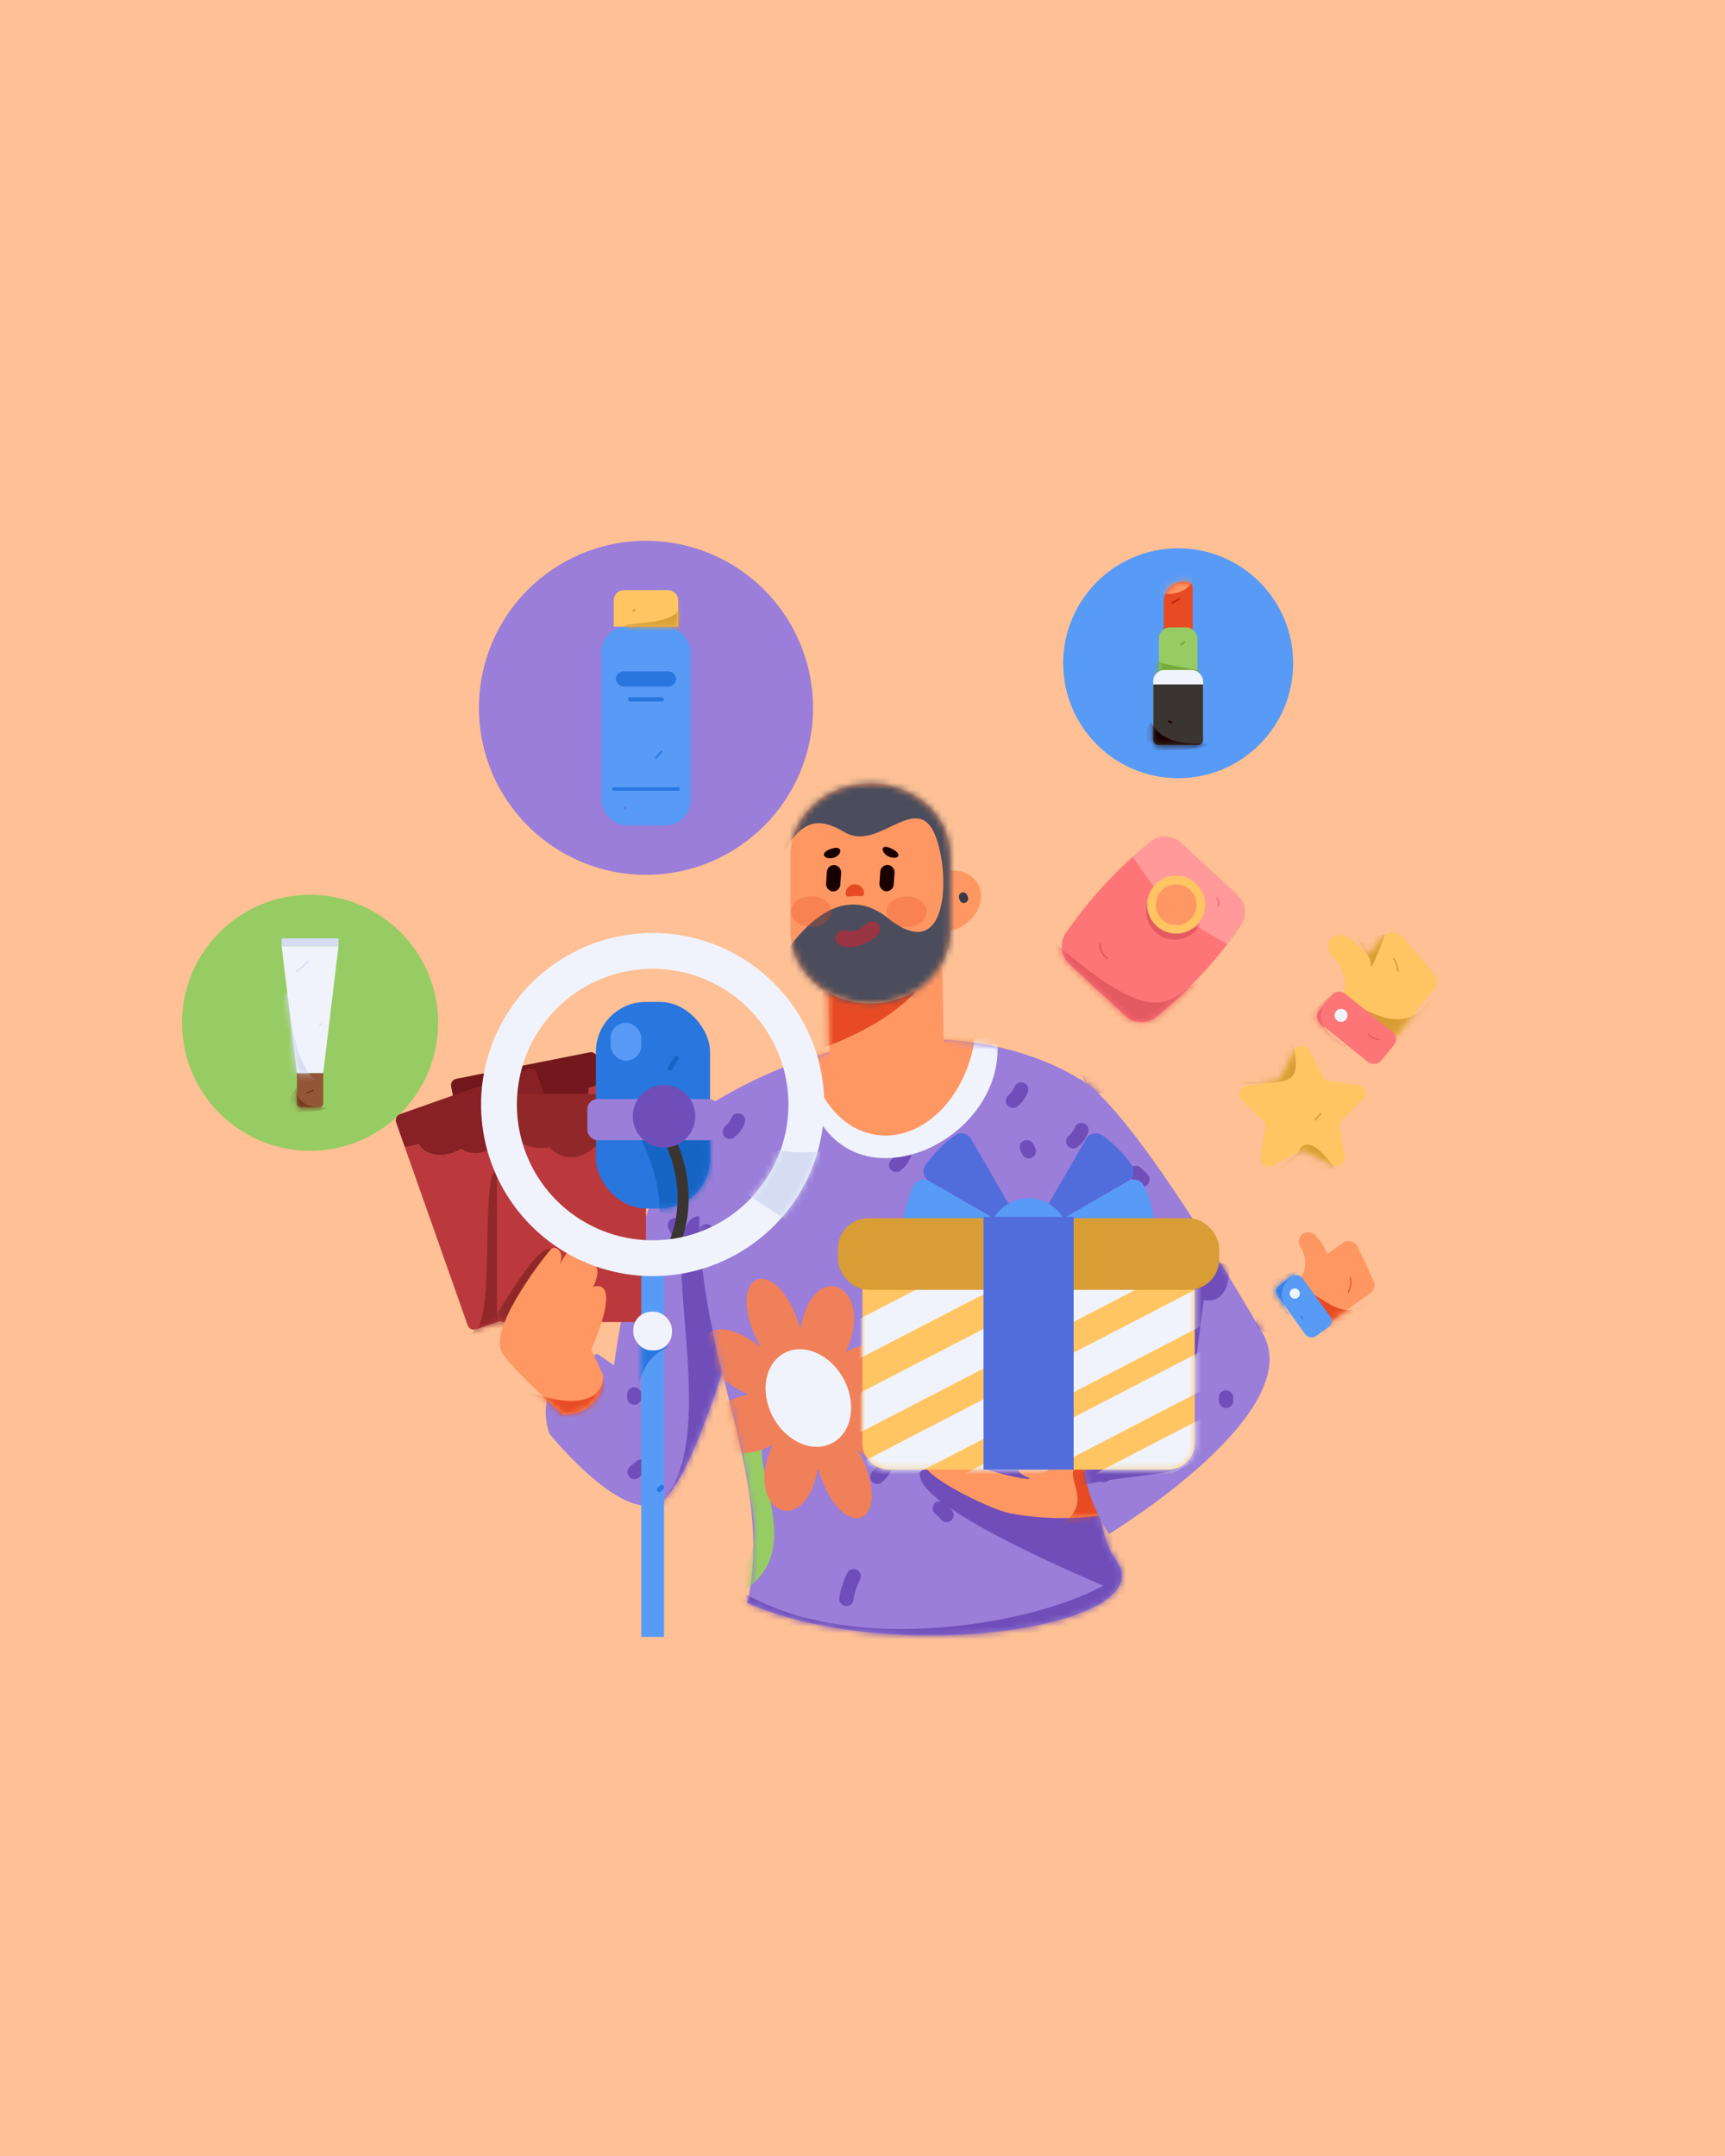 <svg width="272" height="340" viewBox="0 0 272 340" fill="none" xmlns="http://www.w3.org/2000/svg">
<rect width="272" height="340" fill="#FEC094"/>
<mask id="mask0_1_2550" style="mask-type:luminance" maskUnits="userSpaceOnUse" x="8" y="76" width="256" height="192">
<rect x="8" y="76" width="255.242" height="191.431" fill="white"/>
</mask>
<g mask="url(#mask0_1_2550)">
</g>
<path d="M195.793 173.471L199.06 176.614C199.418 176.919 199.597 177.385 199.532 177.851L198.774 182.448C198.705 182.848 198.828 183.256 199.107 183.55C199.509 183.984 200.153 184.09 200.673 183.809L203.256 182.43L204.783 181.615C205.497 181.233 206.145 181.684 206.776 182.011L210.133 183.748C210.573 183.976 211.105 183.934 211.504 183.64C211.904 183.346 212.101 182.85 212.014 182.362L211.911 181.785L211.316 178.445C211.2 177.796 211.036 177.141 211.564 176.62L212.364 175.83L214.879 173.347C215.213 173.02 215.347 172.539 215.228 172.087C215.109 171.635 214.756 171.281 214.304 171.162C214.251 171.147 214.197 171.137 214.142 171.129L211.729 170.795L209.528 170.489C209.103 170.43 208.734 170.166 208.542 169.783L206.574 165.86L206.453 165.619C206.233 165.173 205.777 164.892 205.28 164.895C204.783 164.899 204.331 165.185 204.117 165.634L202.573 168.813L202.082 169.825C201.758 170.492 201.085 170.547 200.433 170.646L197.079 171.156L196.5 171.244C196.01 171.319 195.604 171.665 195.454 172.138C195.304 172.61 195.436 173.127 195.793 173.471Z" fill="#FFC562"/>
<mask id="mask1_1_2550" style="mask-type:luminance" maskUnits="userSpaceOnUse" x="195" y="164" width="21" height="20">
<path fill-rule="evenodd" clip-rule="evenodd" d="M195.793 173.471L199.06 176.614C199.418 176.919 199.597 177.385 199.532 177.851L198.774 182.448C198.705 182.848 198.828 183.256 199.107 183.55C199.509 183.984 200.153 184.09 200.673 183.809L203.256 182.43L204.783 181.615C205.497 181.233 206.145 181.684 206.776 182.011L210.133 183.748C210.573 183.976 211.105 183.934 211.504 183.64C211.904 183.346 212.101 182.85 212.014 182.362L211.911 181.785L211.316 178.445C211.2 177.796 211.036 177.141 211.564 176.62L212.364 175.83L214.879 173.347C215.213 173.02 215.347 172.539 215.228 172.087C215.109 171.635 214.756 171.281 214.304 171.162C214.251 171.147 214.197 171.137 214.142 171.129L211.729 170.795L209.528 170.489C209.103 170.43 208.734 170.166 208.542 169.783L206.574 165.86L206.453 165.619C206.233 165.173 205.777 164.892 205.28 164.895C204.783 164.899 204.331 165.185 204.117 165.634L202.573 168.813L202.082 169.825C201.758 170.492 201.085 170.547 200.433 170.646L197.079 171.156L196.5 171.244C196.01 171.319 195.604 171.665 195.454 172.138C195.304 172.61 195.436 173.127 195.793 173.471Z" fill="white"/>
</mask>
<g mask="url(#mask1_1_2550)">
<path d="M198.172 187.312L204.783 181.614C204.783 181.614 205.823 178.017 210.134 183.748C214.445 189.478 208.884 187.371 208.884 187.371" fill="#D89D35"/>
<path d="M195.392 170.981C203.206 170.571 205.029 171.174 204.117 165.634C203.206 160.094 195.392 165.537 195.392 165.537" fill="#D89D35"/>
</g>
<path d="M208.139 175.565L207.31 176.493C207.263 176.542 207.263 176.62 207.31 176.669C207.359 176.717 207.438 176.717 207.487 176.669L208.316 175.741C208.363 175.692 208.363 175.614 208.316 175.565C208.267 175.516 208.188 175.516 208.139 175.565Z" fill="#D89D35"/>
<path d="M193.521 148.894L190.913 147.391L190.68 147.257C186.612 144.916 183.127 141.684 180.485 137.805L180.462 137.771L178.631 135.085C179.464 134.332 180.315 133.599 181.183 132.886C181.244 132.836 181.305 132.786 181.366 132.737C182.723 131.648 184.651 131.639 186.018 132.714C186.097 132.776 186.174 132.842 186.25 132.912L189.917 136.312L195.113 141.13C196.474 142.39 196.705 144.458 195.656 145.987C195.538 146.16 195.415 146.329 195.294 146.5C194.721 147.311 194.129 148.109 193.521 148.894Z" fill="#FF999A"/>
<path d="M180.427 161.159C179.338 161.288 178.248 160.933 177.444 160.187L176.046 158.89L172.571 155.669L169.489 152.812L168.599 151.987C167.236 150.724 167.007 148.652 168.062 147.121C168.25 146.849 168.446 146.581 168.639 146.311C169.126 145.627 169.626 144.952 170.138 144.286C171.118 143.011 172.142 141.772 173.209 140.567C174.284 139.352 175.401 138.176 176.559 137.039C177.236 136.374 177.927 135.723 178.631 135.086L179.992 137.082L180.485 137.805C180.811 138.282 181.148 138.749 181.498 139.206C183.483 141.801 185.866 144.066 188.558 145.918C189.266 146.405 189.993 146.863 190.739 147.291L193.521 148.894C192.94 149.646 192.344 150.385 191.733 151.112C190.69 152.353 189.604 153.557 188.476 154.723C187.359 155.878 186.202 156.994 185.006 158.071C184.288 158.716 183.557 159.347 182.813 159.962C182.653 160.094 182.495 160.228 182.334 160.358C181.787 160.799 181.126 161.077 180.427 161.159V161.159Z" fill="#FE7578"/>
<mask id="mask2_1_2550" style="mask-type:luminance" maskUnits="userSpaceOnUse" x="167" y="135" width="27" height="27">
<path fill-rule="evenodd" clip-rule="evenodd" d="M180.427 161.159C179.338 161.288 178.248 160.933 177.444 160.187L176.046 158.89L172.571 155.669L169.489 152.812L168.599 151.987C167.236 150.724 167.007 148.652 168.062 147.121C168.25 146.849 168.446 146.581 168.639 146.311C169.126 145.627 169.626 144.952 170.138 144.286C171.118 143.011 172.142 141.772 173.209 140.567C174.284 139.352 175.401 138.176 176.559 137.039C177.236 136.374 177.927 135.723 178.631 135.086L179.992 137.082L180.485 137.805C180.811 138.282 181.148 138.749 181.498 139.206C183.483 141.801 185.866 144.066 188.558 145.918C189.266 146.405 189.993 146.863 190.739 147.291L193.521 148.894C192.94 149.646 192.344 150.385 191.733 151.112C190.69 152.353 189.604 153.557 188.476 154.723C187.359 155.878 186.202 156.994 185.006 158.071C184.288 158.716 183.557 159.347 182.813 159.962C182.653 160.094 182.495 160.228 182.334 160.358C181.787 160.799 181.126 161.077 180.427 161.159V161.159Z" fill="white"/>
</mask>
<g mask="url(#mask2_1_2550)">
<path d="M166.447 148.81C181.875 162.175 184.136 157.917 187.783 155.487C191.431 153.057 185.28 163.908 185.28 163.908C185.28 163.908 178.971 165.028 178.592 164.944C178.213 164.86 164.926 152.949 164.926 152.949L163.818 151.829" fill="#E55A61"/>
<path d="M185.43 148.193C183.057 148.28 181.015 146.528 180.741 144.169C180.467 141.811 182.051 139.637 184.381 139.177C186.711 138.717 189.003 140.125 189.645 142.411C190.288 144.697 189.066 147.093 186.838 147.915C186.386 148.081 185.911 148.175 185.43 148.193V148.193Z" fill="#E55A61"/>
</g>
<path d="M185.63 147.228C184.334 147.278 183.078 146.773 182.177 145.84C180.676 144.291 180.463 141.902 181.666 140.111C182.869 138.32 185.161 137.615 187.163 138.419C189.166 139.223 190.332 141.318 189.962 143.444C189.592 145.57 187.786 147.147 185.63 147.228V147.228Z" fill="#FFC562"/>
<path d="M185.58 145.891C183.902 145.953 182.458 144.714 182.264 143.046C182.07 141.378 183.191 139.841 184.838 139.516C186.486 139.19 188.107 140.186 188.561 141.802C189.016 143.419 188.151 145.114 186.576 145.695C186.256 145.812 185.92 145.879 185.58 145.891V145.891Z" fill="#FF9763"/>
<path d="M191.747 141.729C192.052 142.011 192.138 142.46 191.959 142.835C191.922 142.901 191.944 142.986 192.009 143.026C192.076 143.064 192.16 143.042 192.2 142.976C192.441 142.49 192.337 141.905 191.944 141.532C191.811 141.411 191.613 141.608 191.746 141.729H191.747Z" fill="#FE7578"/>
<path d="M173.295 148.875C173.315 149.812 173.763 150.689 174.511 151.254C174.655 151.362 174.794 151.119 174.652 151.012C173.987 150.5 173.591 149.714 173.575 148.875C173.572 148.8 173.511 148.74 173.435 148.74C173.36 148.74 173.298 148.8 173.295 148.875L173.295 148.875Z" fill="#E55A61"/>
<circle cx="185.776" cy="104.594" r="18.131" fill="#589BF7"/>
<path d="M186.692 91.705H187.212C187.683 91.705 188.065 92.087 188.065 92.558V100.07H183.487V94.911C183.487 93.14 184.922 91.705 186.692 91.705L186.692 91.705Z" fill="#E84B23"/>
<mask id="mask3_1_2550" style="mask-type:luminance" maskUnits="userSpaceOnUse" x="183" y="91" width="6" height="10">
<path fill-rule="evenodd" clip-rule="evenodd" d="M186.692 91.705H187.212C187.683 91.705 188.065 92.087 188.065 92.558V100.07H183.487V94.911C183.487 93.14 184.922 91.705 186.692 91.705L186.692 91.705Z" fill="white"/>
</mask>
<g mask="url(#mask3_1_2550)">
<ellipse cx="184.092" cy="91.044" rx="3.973" ry="2.628" fill="#FF9763"/>
</g>
<rect x="182.742" y="98.943" width="6.068" height="9.448" rx="1.756" fill="#97CC64"/>
<mask id="mask4_1_2550" style="mask-type:luminance" maskUnits="userSpaceOnUse" x="182" y="98" width="7" height="11">
<rect x="182.742" y="98.943" width="6.068" height="9.448" rx="1.756" fill="white"/>
</mask>
<g mask="url(#mask4_1_2550)">
<path d="M182.742 104.159C182.328 104.88 190.858 105.734 190.282 106.051C189.706 106.367 182.742 107.683 182.742 107.683L181.255 106.051" fill="#75AA3C"/>
</g>
<rect x="181.845" y="105.66" width="7.861" height="11.824" rx="1.756" fill="#EFF3FC"/>
<path d="M181.845 107.938H189.706V116.686C189.706 117.127 189.349 117.484 188.908 117.484H182.643C182.431 117.484 182.229 117.4 182.079 117.25C181.929 117.101 181.845 116.898 181.845 116.686V107.938H181.845Z" fill="#3A3530"/>
<mask id="mask5_1_2550" style="mask-type:luminance" maskUnits="userSpaceOnUse" x="181" y="107" width="9" height="11">
<path fill-rule="evenodd" clip-rule="evenodd" d="M181.845 107.938H189.706V116.686C189.706 117.127 189.349 117.484 188.908 117.484H182.643C182.431 117.484 182.229 117.4 182.079 117.25C181.929 117.101 181.845 116.898 181.845 116.686V107.938H181.845Z" fill="white"/>
</mask>
<g mask="url(#mask5_1_2550)">
<path d="M181.445 113.857C184.033 118.691 190.787 116.697 190.534 117.484C190.282 118.271 182.391 118.409 182.391 118.409L180.119 116.486" fill="#190000"/>
</g>
<path d="M186.644 101.157L186.139 101.554C186.111 101.581 186.096 101.618 186.096 101.657C186.096 101.696 186.112 101.733 186.139 101.76C186.166 101.788 186.203 101.803 186.242 101.803C186.28 101.801 186.317 101.786 186.345 101.76L186.85 101.363C186.878 101.336 186.893 101.299 186.893 101.26C186.893 101.222 186.877 101.184 186.85 101.157C186.823 101.13 186.786 101.114 186.747 101.114C186.709 101.116 186.672 101.131 186.644 101.157V101.157Z" fill="#75AA3C"/>
<path d="M185.855 94.341L184.704 94.969C184.538 95.059 184.686 95.312 184.851 95.221L186.002 94.593C186.167 94.503 186.02 94.251 185.855 94.341Z" fill="#BF290C"/>
<path d="M184.283 113.874L184.662 114.072C184.696 114.091 184.736 114.096 184.774 114.087C184.831 114.071 184.873 114.023 184.881 113.965C184.888 113.906 184.86 113.849 184.809 113.82L184.43 113.622C184.396 113.603 184.356 113.597 184.318 113.607C184.261 113.622 184.219 113.671 184.211 113.729C184.204 113.787 184.232 113.844 184.283 113.874V113.874Z" fill="#190000"/>
<circle cx="101.859" cy="111.622" r="26.337" fill="#9A7ED9"/>
<rect x="94.828" y="98.824" width="14.063" height="31.36" rx="3.962" fill="#589BF7"/>
<path d="M98.403 93.059H105.316C105.749 93.059 106.164 93.231 106.47 93.537C106.776 93.843 106.948 94.258 106.948 94.691V98.825H96.77V94.691C96.77 94.258 96.942 93.843 97.249 93.537C97.555 93.231 97.97 93.059 98.403 93.059V93.059Z" fill="#FFC562"/>
<mask id="mask6_1_2550" style="mask-type:luminance" maskUnits="userSpaceOnUse" x="96" y="93" width="11" height="6">
<path fill-rule="evenodd" clip-rule="evenodd" d="M98.403 93.059H105.316C105.749 93.059 106.164 93.231 106.47 93.537C106.776 93.843 106.948 94.258 106.948 94.691V98.825H96.77V94.691C96.77 94.258 96.942 93.843 97.249 93.537C97.555 93.231 97.97 93.059 98.403 93.059V93.059Z" fill="white"/>
</mask>
<g mask="url(#mask6_1_2550)">
<path d="M98.445 98.825C97.843 98.019 107.131 98.808 107.168 95.462C107.205 92.115 109.349 99.786 109.349 99.786L103.145 101.14" fill="#D89D35"/>
</g>
<rect x="97.106" y="105.868" width="9.507" height="2.407" rx="1.203" fill="#2976DF"/>
<rect x="99.002" y="109.955" width="5.715" height="0.677" rx="0.338" fill="#2976DF"/>
<rect x="96.561" y="124.168" width="10.597" height="0.526" fill="#2976DF"/>
<path d="M100.058 96.025L99.757 96.226C99.728 96.244 99.707 96.272 99.697 96.304C99.688 96.338 99.693 96.374 99.71 96.405C99.747 96.467 99.827 96.488 99.889 96.452L100.19 96.251C100.219 96.234 100.241 96.206 100.25 96.173C100.259 96.139 100.255 96.103 100.237 96.072C100.201 96.01 100.12 95.989 100.058 96.025V96.025Z" fill="#D89D35"/>
<path d="M103.527 119.595L104.429 118.592C104.479 118.54 104.479 118.459 104.429 118.407C104.378 118.357 104.295 118.357 104.244 118.407L103.341 119.41C103.292 119.461 103.292 119.543 103.341 119.595C103.393 119.645 103.475 119.645 103.527 119.595V119.595Z" fill="#2976DF"/>
<path d="M98.519 127.559C98.59 127.556 98.646 127.499 98.646 127.428C98.646 127.357 98.59 127.299 98.519 127.297C98.449 127.299 98.393 127.357 98.393 127.428C98.393 127.499 98.449 127.556 98.519 127.559V127.559Z" fill="#7B5CB7"/>
<circle cx="48.892" cy="161.293" r="20.189" fill="#97CC64"/>
<path d="M46.815 169.203H50.97V174.076C50.97 174.367 50.734 174.602 50.444 174.602H47.341C47.051 174.602 46.815 174.367 46.815 174.076V169.203Z" fill="#935738"/>
<mask id="mask7_1_2550" style="mask-type:luminance" maskUnits="userSpaceOnUse" x="46" y="169" width="5" height="6">
<path fill-rule="evenodd" clip-rule="evenodd" d="M46.815 169.203H50.97V174.076C50.97 174.367 50.734 174.602 50.444 174.602H47.341C47.051 174.602 46.815 174.367 46.815 174.076V169.203Z" fill="white"/>
</mask>
<g mask="url(#mask7_1_2550)">
<path d="M46.502 171.902C47.269 170.661 45.585 174.408 50.444 174.602C55.303 174.796 45.908 175.606 45.908 175.606L44.936 173.753" fill="#6D3417"/>
</g>
<path d="M53.373 149.208H44.412L46.814 169.22H50.971L53.373 149.208V149.208Z" fill="#F0F3FC"/>
<mask id="mask8_1_2550" style="mask-type:luminance" maskUnits="userSpaceOnUse" x="44" y="149" width="10" height="21">
<path fill-rule="evenodd" clip-rule="evenodd" d="M53.373 149.208H44.412L46.814 169.22H50.971L53.373 149.208V149.208Z" fill="white"/>
</mask>
<g mask="url(#mask8_1_2550)">
<path d="M44.921 157C45.854 153.631 45.179 169.289 50.969 170.854C56.76 172.419 41.805 172.216 41.805 172.216L41.751 166.526" fill="#D6DCF2"/>
</g>
<rect x="44.412" y="147.984" width="8.96" height="1.224" fill="#D6DCF2"/>
<path d="M48.536 151.562C47.961 152.113 47.353 152.628 46.716 153.106C46.611 153.184 46.714 153.364 46.821 153.284C47.473 152.797 48.094 152.271 48.682 151.708C48.779 151.616 48.632 151.469 48.536 151.562V151.562Z" fill="#D6DCF2"/>
<path d="M50.532 161.387L50.37 161.549C50.33 161.589 50.33 161.655 50.37 161.695C50.39 161.714 50.416 161.725 50.443 161.726C50.471 161.725 50.497 161.714 50.517 161.695L50.679 161.533C50.698 161.513 50.709 161.487 50.709 161.46C50.709 161.432 50.698 161.406 50.679 161.387C50.659 161.367 50.633 161.356 50.605 161.356C50.578 161.357 50.552 161.367 50.532 161.387V161.387Z" fill="#D6DCF2"/>
<path d="M48.419 172.411C48.768 172.33 49.103 172.199 49.416 172.024C49.532 171.959 49.428 171.78 49.312 171.845C49.014 172.011 48.696 172.135 48.364 172.212C48.234 172.242 48.289 172.442 48.419 172.411V172.411Z" fill="#6D3417"/>
<path d="M220.97 147.568C220.251 146.944 219.209 146.862 218.402 147.367C218.386 147.38 218.372 147.396 218.359 147.413L215.687 150.732C215.677 150.744 215.606 150.7 215.597 150.688C214.848 149.6 213.876 148.685 212.744 148.003L212.74 148.002C211.895 147.234 210.588 147.293 209.815 148.132C209.209 148.979 209.337 150.147 210.112 150.842L210.111 150.843C212.734 153.457 212.024 156.091 211.83 156.656C211.829 156.66 211.825 156.662 211.823 156.664C211.799 156.689 211.778 156.716 211.759 156.744L210.116 158.785C209.877 159.122 209.955 159.588 210.291 159.827L217.404 165.555C217.549 165.685 217.74 165.752 217.935 165.738C218.129 165.725 218.31 165.634 218.436 165.485L226.009 156.079C226.055 156.027 226.099 155.974 226.139 155.918C226.602 155.314 226.66 154.492 226.286 153.829C226.138 153.53 221.414 148.036 221.414 148.036L221.415 148.036C221.355 147.955 221.29 147.879 221.22 147.807L221.199 147.782L221.197 147.78C221.126 147.705 221.05 147.634 220.97 147.569" fill="#FFC562"/>
<mask id="mask9_1_2550" style="mask-type:luminance" maskUnits="userSpaceOnUse" x="209" y="147" width="18" height="19">
<path fill-rule="evenodd" clip-rule="evenodd" d="M220.97 147.568C220.251 146.944 219.209 146.862 218.402 147.367C218.386 147.38 218.372 147.396 218.359 147.413L215.687 150.732C215.677 150.744 215.606 150.7 215.597 150.688C214.848 149.6 213.876 148.685 212.744 148.003L212.74 148.002C211.895 147.234 210.588 147.293 209.815 148.132C209.209 148.979 209.337 150.147 210.112 150.842L210.111 150.843C212.734 153.457 212.024 156.091 211.83 156.656C211.829 156.66 211.825 156.662 211.823 156.664C211.799 156.689 211.778 156.716 211.759 156.744L210.116 158.785C209.877 159.122 209.955 159.588 210.291 159.827L217.404 165.555C217.549 165.685 217.74 165.752 217.935 165.738C218.129 165.725 218.31 165.634 218.436 165.485L226.009 156.079C226.055 156.027 226.099 155.974 226.139 155.918C226.602 155.314 226.66 154.492 226.286 153.829C226.138 153.53 221.414 148.036 221.414 148.036L221.415 148.036C221.355 147.955 221.29 147.879 221.22 147.807L221.199 147.782L221.197 147.78C221.126 147.705 221.05 147.634 220.97 147.569" fill="white"/>
</mask>
<g mask="url(#mask9_1_2550)">
<path d="M214.223 159.607C214.144 157.321 220.001 163.957 224.772 158.605C229.542 153.253 219.051 170.172 219.051 170.172L214.94 164.237" fill="#D89D35"/>
<path d="M213.943 148.035L215.687 150.731C216.027 151.165 216.192 151.71 216.15 152.259C216.201 153.427 218.402 147.367 218.402 147.367L216.357 147.645" fill="#D89D35"/>
</g>
<rect x="207.081" y="160.534" width="6.131" height="12.569" rx="1.453" transform="rotate(-51.159 207.081 160.534)" fill="#FE7578"/>
<mask id="mask10_1_2550" style="mask-type:luminance" maskUnits="userSpaceOnUse" x="207" y="156" width="14" height="12">
<rect x="207.081" y="160.534" width="6.131" height="12.569" rx="1.453" transform="rotate(-51.159 207.081 160.534)" fill="white"/>
</mask>
<g mask="url(#mask10_1_2550)">
<path d="M212.316 165.071C207.77 162.114 207.379 160.019 209.406 157.648C211.432 155.276 204.431 161.84 204.431 161.84L205.538 163.622" fill="#E55A61"/>
</g>
<circle cx="211.459" cy="160.123" r="1.022" fill="#EFF3FC"/>
<path d="M216.023 153.062C216.607 152.215 215.411 150.434 215.411 150.434Z" fill="#FFC562"/>
<path d="M219.674 151.221C220.044 151.8 220.276 152.457 220.352 153.14C220.367 153.273 220.578 153.275 220.563 153.14C220.486 152.419 220.244 151.726 219.857 151.114C219.784 151 219.601 151.106 219.674 151.221V151.221Z" fill="#D89D35"/>
<path d="M215.683 163.159C216.138 163.683 216.782 164.005 217.474 164.054C217.61 164.064 217.609 163.853 217.474 163.843C216.838 163.794 216.248 163.494 215.832 163.01C215.744 162.906 215.595 163.056 215.683 163.159Z" fill="#E55A61"/>
<path d="M213.975 196.462C213.56 195.84 212.788 195.561 212.071 195.775C212.057 195.782 212.042 195.791 212.03 195.801L209.314 197.759C209.304 197.767 209.26 197.718 209.255 197.707C208.914 196.727 208.368 195.831 207.653 195.079L207.65 195.077C207.169 194.32 206.168 194.092 205.407 194.567C204.771 195.082 204.625 195.993 205.068 196.682L205.067 196.682C206.029 198.114 206.065 199.976 205.159 201.444L205.152 201.449C205.129 201.462 205.107 201.478 205.087 201.496L203.417 202.7C203.166 202.905 203.128 203.275 203.333 203.526L207.529 209.346C207.611 209.475 207.743 209.565 207.893 209.596C208.043 209.626 208.199 209.594 208.325 209.508L216.021 203.959C216.067 203.93 216.111 203.898 216.153 203.864C216.629 203.503 216.844 202.892 216.699 202.312C216.649 202.055 214.214 196.909 214.214 196.909L214.215 196.909C214.186 196.836 214.153 196.764 214.116 196.695L214.105 196.672L214.103 196.67C214.065 196.599 214.022 196.529 213.975 196.463" fill="#FF9763"/>
<mask id="mask11_1_2550" style="mask-type:luminance" maskUnits="userSpaceOnUse" x="203" y="194" width="14" height="16">
<path fill-rule="evenodd" clip-rule="evenodd" d="M213.975 196.462C213.56 195.84 212.788 195.561 212.071 195.775C212.057 195.782 212.042 195.791 212.03 195.801L209.314 197.759C209.304 197.767 209.26 197.718 209.255 197.707C208.914 196.727 208.368 195.831 207.653 195.079L207.65 195.077C207.169 194.32 206.168 194.092 205.407 194.567C204.771 195.082 204.625 195.993 205.068 196.682L205.067 196.682C206.029 198.114 206.065 199.976 205.159 201.444L205.152 201.449C205.129 201.462 205.107 201.478 205.087 201.496L203.417 202.7C203.166 202.905 203.128 203.275 203.333 203.526L207.529 209.346C207.611 209.475 207.743 209.565 207.893 209.596C208.043 209.626 208.199 209.594 208.325 209.508L216.021 203.959C216.067 203.93 216.111 203.898 216.153 203.864C216.629 203.503 216.844 202.892 216.699 202.312C216.649 202.055 214.214 196.909 214.214 196.909L214.215 196.909C214.186 196.836 214.153 196.764 214.116 196.695L214.105 196.672L214.103 196.67C214.065 196.599 214.022 196.529 213.975 196.463" fill="white"/>
</mask>
<g mask="url(#mask11_1_2550)">
<path d="M206.52 204.4C206.608 202.637 211.145 208.458 214.555 205.999C217.965 203.54 209.471 211.364 209.471 211.364L206.813 207.163" fill="#E84B23"/>
</g>
<rect x="200.754" y="203.393" width="4.817" height="9.875" rx="1.142" transform="rotate(-35.792 200.754 203.393)" fill="#589BF7"/>
<mask id="mask12_1_2550" style="mask-type:luminance" maskUnits="userSpaceOnUse" x="201" y="201" width="9" height="10">
<rect x="200.754" y="203.393" width="4.817" height="9.875" rx="1.142" transform="rotate(-35.792 200.754 203.393)" fill="white"/>
</mask>
<g mask="url(#mask12_1_2550)">
<path d="M203.396 207.575C200.41 202.976 203.394 201.824 204.241 200.879C205.088 199.933 199.717 201.955 199.717 201.955L199.55 203.067L200.707 205.49" fill="#2976DF"/>
</g>
<circle cx="204.156" cy="203.992" r="0.803" fill="#EFF3FC"/>
<path d="M212.86 201.531C212.996 202.28 212.876 203.053 212.518 203.726C212.467 203.823 212.614 203.909 212.666 203.812C213.045 203.099 213.171 202.28 213.025 201.486C213.005 201.378 212.84 201.423 212.86 201.532L212.86 201.531Z" fill="#E84B23"/>
<path d="M205.079 207.627L205.361 208.018C205.386 208.058 205.437 208.071 205.478 208.049C205.519 208.024 205.532 207.972 205.509 207.932L205.226 207.54C205.202 207.5 205.15 207.487 205.109 207.51C205.069 207.534 205.055 207.586 205.079 207.627H205.079Z" fill="#2976DF"/>
<path d="M94.219 213.516C82.883 216.921 86.658 226.112 86.658 226.112C86.658 226.112 100.201 242.969 105.45 235.552C111.682 228.467 119.771 195.981 119.771 195.981C119.771 195.981 119.585 171.203 112.827 173.639C101.859 177.592 96.805 215.304 96.805 215.304L94.219 213.516Z" fill="#9A7ED9"/>
<mask id="mask13_1_2550" style="mask-type:luminance" maskUnits="userSpaceOnUse" x="86" y="173" width="34" height="65">
<path fill-rule="evenodd" clip-rule="evenodd" d="M94.219 213.516C82.883 216.921 86.658 226.112 86.658 226.112C86.658 226.112 100.201 242.969 105.45 235.552C111.682 228.467 119.771 195.981 119.771 195.981C119.771 195.981 119.585 171.203 112.827 173.639C101.859 177.592 96.805 215.304 96.805 215.304L94.219 213.516Z" fill="white"/>
</mask>
<g mask="url(#mask13_1_2550)">
<path d="M111.47 191.9C100.812 188.959 116.121 229.231 102.913 237.871C89.704 246.512 121.889 241.229 121.889 241.229L122.121 205.447" fill="#6F4EB9"/>
<path d="M96.46 195.315C96.166 195.235 95.853 195.276 95.589 195.428C95.513 195.487 95.437 195.546 95.36 195.605C95.237 195.734 95.145 195.89 95.094 196.061L95.099 196.05C94.98 196.314 94.832 196.565 94.659 196.798C94.483 197.016 94.284 197.215 94.066 197.392C93.865 197.611 93.748 197.894 93.735 198.191C93.737 198.49 93.856 198.777 94.066 198.99C94.278 199.201 94.565 199.32 94.865 199.32C94.965 199.307 95.065 199.294 95.165 199.28C95.354 199.228 95.525 199.128 95.664 198.99C96.396 198.391 96.945 197.599 97.249 196.704C97.296 196.559 97.302 196.403 97.269 196.254C97.262 196.105 97.216 195.96 97.135 195.834C96.984 195.581 96.743 195.395 96.46 195.315Z" fill="#6F4EB9"/>
<path d="M86.29 186.171C86.066 185.773 85.616 185.558 85.165 185.632C85.016 185.639 84.871 185.685 84.745 185.766C84.669 185.825 84.593 185.884 84.516 185.943C84.378 186.081 84.278 186.253 84.226 186.441C84.212 186.541 84.199 186.642 84.185 186.742C84.185 186.942 84.239 187.139 84.34 187.312C84.446 187.524 84.552 187.736 84.658 187.948C84.882 188.346 85.332 188.562 85.783 188.487C85.933 188.481 86.078 188.435 86.203 188.353L86.432 188.177C86.57 188.039 86.67 187.867 86.722 187.678C86.736 187.578 86.749 187.478 86.763 187.378C86.763 187.177 86.71 186.981 86.608 186.808C86.502 186.596 86.396 186.384 86.29 186.171Z" fill="#6F4EB9"/>
<path d="M98.027 204.946C97.803 204.547 97.353 204.332 96.902 204.406C96.752 204.413 96.607 204.459 96.482 204.54L96.253 204.717C96.115 204.855 96.015 205.027 95.963 205.215C95.949 205.316 95.936 205.416 95.922 205.516C95.922 205.716 95.975 205.913 96.076 206.086C96.183 206.298 96.289 206.51 96.395 206.722C96.619 207.121 97.069 207.336 97.52 207.262C97.669 207.255 97.814 207.209 97.94 207.127L98.168 206.951C98.307 206.813 98.407 206.641 98.459 206.452C98.472 206.352 98.486 206.252 98.499 206.152C98.5 205.952 98.446 205.755 98.345 205.582C98.239 205.37 98.133 205.158 98.027 204.946Z" fill="#6F4EB9"/>
<path d="M101.912 230.475C101.836 230.416 101.759 230.357 101.683 230.298C101.51 230.197 101.313 230.144 101.113 230.144C101.013 230.158 100.913 230.171 100.812 230.184C100.624 230.236 100.452 230.336 100.314 230.475L99.254 231.323C98.83 231.771 98.83 232.473 99.254 232.921L99.483 233.097C99.655 233.199 99.852 233.252 100.053 233.252C100.153 233.238 100.253 233.225 100.353 233.211C100.542 233.159 100.713 233.059 100.851 232.921L101.912 232.072C102.336 231.625 102.336 230.923 101.912 230.475H101.912Z" fill="#6F4EB9"/>
<path d="M99.208 221.215C99.427 221.416 99.71 221.533 100.007 221.545C100.107 221.532 100.207 221.519 100.307 221.505C100.496 221.453 100.667 221.353 100.806 221.215C100.864 221.138 100.923 221.062 100.982 220.986C101.083 220.813 101.137 220.616 101.137 220.415V219.885C101.12 219.268 100.624 218.772 100.007 218.756L99.706 218.796C99.518 218.848 99.346 218.948 99.208 219.086C99.149 219.163 99.09 219.239 99.031 219.315C98.93 219.488 98.877 219.685 98.877 219.886V220.416C98.889 220.713 99.007 220.996 99.208 221.215L99.208 221.215Z" fill="#6F4EB9"/>
<path d="M118.107 215.917C117.859 214.963 117.612 214.009 117.365 213.055C117.257 212.666 116.951 212.363 116.56 212.262C116.169 212.16 115.754 212.275 115.471 212.562C115.187 212.85 115.079 213.266 115.186 213.656C115.433 214.61 115.681 215.564 115.928 216.518C116.094 217.12 116.716 217.473 117.318 217.307C117.919 217.142 118.273 216.519 118.107 215.918V215.917Z" fill="#6F4EB9"/>
<path d="M108.291 194.162C107.937 193.688 107.634 193.178 107.389 192.64C107.24 192.385 106.998 192.199 106.714 192.121C106.42 192.043 106.107 192.084 105.844 192.235C105.59 192.384 105.404 192.626 105.325 192.91C105.311 193.01 105.298 193.11 105.284 193.21C105.284 193.41 105.337 193.607 105.439 193.78C105.955 194.916 106.702 195.932 107.632 196.764C107.847 196.97 108.132 197.088 108.431 197.095C108.73 197.093 109.017 196.974 109.23 196.764C109.442 196.552 109.561 196.265 109.561 195.965C109.561 195.665 109.442 195.378 109.23 195.166C108.89 194.858 108.576 194.522 108.291 194.162V194.162Z" fill="#6F4EB9"/>
</g>
<path d="M110.262 190.852C109.972 214.46 122.236 233.094 117.832 252.783C141.107 262.985 183.893 256.472 175.922 245.951C167.951 235.429 175.091 177.268 173.815 173.47C172.54 169.673 145.967 153.818 112.827 173.639" fill="#9A7ED9"/>
<mask id="mask14_1_2550" style="mask-type:luminance" maskUnits="userSpaceOnUse" x="110" y="163" width="67" height="95">
<path fill-rule="evenodd" clip-rule="evenodd" d="M110.262 190.852C109.972 214.46 122.236 233.094 117.832 252.783C141.107 262.985 183.893 256.472 175.922 245.951C167.951 235.429 175.091 177.268 173.815 173.47C172.54 169.673 145.967 153.818 112.827 173.639" fill="white"/>
</mask>
<g mask="url(#mask14_1_2550)">
<path d="M111.929 193.184C111.389 192.879 110.703 193.058 110.383 193.589C109.752 194.8 109.322 196.104 109.108 197.452C109.038 197.746 109.078 198.056 109.221 198.322C109.373 198.581 109.62 198.769 109.91 198.845C110.2 198.921 110.509 198.878 110.767 198.727C111.025 198.582 111.212 198.338 111.286 198.052C111.427 197.139 111.675 196.246 112.025 195.391C112.123 195.168 112.223 194.946 112.334 194.73C112.637 194.189 112.458 193.506 111.929 193.184V193.184Z" fill="#6F4EB9"/>
<path d="M129.897 209.599C129.357 209.293 128.672 209.473 128.351 210.004C127.721 211.214 127.29 212.518 127.076 213.866C127.006 214.16 127.047 214.47 127.19 214.736C127.341 214.995 127.589 215.183 127.879 215.259C128.169 215.335 128.477 215.293 128.736 215.142C128.993 214.996 129.18 214.752 129.255 214.466C129.396 213.554 129.644 212.66 129.993 211.806C130.091 211.583 130.191 211.361 130.302 211.144C130.605 210.604 130.426 209.921 129.897 209.599Z" fill="#6F4EB9"/>
<path d="M133.28 225.9C132.74 225.594 132.055 225.774 131.734 226.305C131.104 227.515 130.673 228.82 130.459 230.168C130.389 230.462 130.43 230.771 130.573 231.038C130.724 231.297 130.972 231.485 131.262 231.561C131.552 231.637 131.86 231.594 132.119 231.443C132.376 231.298 132.563 231.054 132.638 230.768C132.779 229.855 133.027 228.962 133.376 228.107C133.474 227.884 133.574 227.662 133.685 227.446C133.988 226.905 133.809 226.222 133.28 225.9Z" fill="#6F4EB9"/>
<path d="M126.298 183.154C126.048 182.913 125.784 182.688 125.505 182.481C125.379 182.4 125.235 182.354 125.085 182.347C124.637 182.293 124.198 182.503 123.96 182.887C123.922 182.977 123.883 183.067 123.846 183.156C123.792 183.353 123.792 183.561 123.846 183.757C123.884 183.847 123.922 183.937 123.96 184.027C124.058 184.195 124.197 184.334 124.365 184.432L124.151 184.267C124.537 184.567 124.884 184.915 125.184 185.301C125.129 185.23 125.074 185.159 125.018 185.087C125.243 185.486 125.693 185.702 126.144 185.627C126.293 185.62 126.438 185.574 126.564 185.493C126.64 185.434 126.716 185.375 126.793 185.316C126.931 185.178 127.031 185.006 127.083 184.818C127.097 184.717 127.11 184.617 127.124 184.517C127.124 184.317 127.071 184.12 126.969 183.947C126.763 183.668 126.539 183.403 126.298 183.154V183.154Z" fill="#6F4EB9"/>
<path d="M137.45 160.908C137.15 160.904 136.861 161.024 136.651 161.239C136.348 161.609 136.078 162.005 135.844 162.422C135.617 162.845 135.427 163.287 135.277 163.743C135.155 164.187 135.313 164.66 135.678 164.94C136.042 165.22 136.54 165.251 136.937 165.019C137.184 164.863 137.368 164.624 137.456 164.344C137.492 164.234 137.536 164.127 137.578 164.019C137.786 163.547 138.049 163.102 138.361 162.691C138.325 162.737 138.289 162.783 138.254 162.83C138.453 162.612 138.568 162.332 138.58 162.038C138.578 161.739 138.459 161.452 138.249 161.239C138.037 161.028 137.75 160.909 137.45 160.908V160.908Z" fill="#6F4EB9"/>
<path d="M142.905 180.833C142.611 180.753 142.298 180.794 142.035 180.946C141.958 181.005 141.882 181.064 141.806 181.123C141.682 181.252 141.591 181.408 141.54 181.579L141.545 181.568C141.319 182.096 140.964 182.557 140.511 182.91C140.31 183.129 140.193 183.412 140.18 183.709C140.183 184.008 140.301 184.295 140.511 184.508C140.724 184.719 141.011 184.838 141.31 184.838C141.41 184.825 141.51 184.812 141.61 184.798C141.799 184.746 141.971 184.646 142.109 184.508C142.841 183.909 143.39 183.117 143.694 182.222C143.741 182.077 143.748 181.921 143.714 181.772C143.708 181.622 143.661 181.477 143.58 181.352C143.43 181.099 143.188 180.913 142.905 180.833Z" fill="#6F4EB9"/>
<path d="M116.676 175.607C116.382 175.528 116.069 175.569 115.806 175.721C115.729 175.78 115.653 175.838 115.577 175.897C115.453 176.026 115.362 176.183 115.311 176.354L115.316 176.342C115.196 176.607 115.049 176.857 114.876 177.09C114.699 177.309 114.5 177.508 114.282 177.684C114.081 177.903 113.964 178.186 113.952 178.483C113.954 178.782 114.072 179.069 114.282 179.282C114.495 179.493 114.782 179.612 115.081 179.613C115.182 179.6 115.282 179.586 115.382 179.573C115.57 179.521 115.742 179.42 115.88 179.282C116.612 178.684 117.161 177.892 117.465 176.997C117.512 176.851 117.519 176.696 117.485 176.546C117.479 176.397 117.432 176.252 117.351 176.126C117.201 175.873 116.959 175.687 116.676 175.607V175.607Z" fill="#6F4EB9"/>
<path d="M161.316 170.715C161.023 170.636 160.71 170.677 160.446 170.829C160.37 170.888 160.294 170.947 160.217 171.006C160.094 171.135 160.002 171.291 159.951 171.462L159.956 171.451C159.731 171.978 159.375 172.44 158.923 172.793C158.722 173.012 158.604 173.294 158.592 173.591C158.594 173.891 158.713 174.177 158.923 174.39C159.135 174.602 159.422 174.72 159.722 174.721C159.822 174.708 159.922 174.694 160.022 174.681C160.211 174.629 160.382 174.529 160.521 174.39C161.253 173.792 161.802 173 162.105 172.105C162.152 171.959 162.159 171.804 162.125 171.655C162.119 171.505 162.073 171.36 161.992 171.235C161.841 170.982 161.6 170.796 161.316 170.715Z" fill="#6F4EB9"/>
<path d="M151.148 161.572C150.923 161.174 150.473 160.958 150.022 161.033C149.873 161.04 149.728 161.086 149.602 161.167C149.526 161.226 149.45 161.285 149.374 161.344C149.235 161.482 149.135 161.654 149.083 161.842C149.069 161.942 149.056 162.043 149.043 162.143C149.042 162.343 149.096 162.54 149.197 162.713C149.303 162.925 149.409 163.137 149.515 163.349C149.739 163.747 150.189 163.963 150.64 163.888C150.79 163.882 150.935 163.835 151.06 163.754L151.289 163.577C151.427 163.439 151.527 163.268 151.579 163.079C151.593 162.979 151.606 162.879 151.62 162.779C151.62 162.578 151.567 162.381 151.466 162.208C151.359 161.997 151.253 161.785 151.148 161.572Z" fill="#6F4EB9"/>
<path d="M162.884 180.346C162.66 179.948 162.21 179.732 161.758 179.807C161.609 179.814 161.464 179.86 161.339 179.941C161.262 180 161.186 180.059 161.11 180.118C160.971 180.256 160.871 180.428 160.819 180.616C160.806 180.716 160.792 180.817 160.779 180.917C160.778 181.117 160.832 181.314 160.933 181.487C161.039 181.699 161.145 181.911 161.251 182.123C161.476 182.521 161.925 182.737 162.377 182.662C162.526 182.656 162.671 182.609 162.796 182.528L163.025 182.352C163.163 182.213 163.264 182.042 163.315 181.853C163.329 181.753 163.343 181.653 163.356 181.553C163.356 181.352 163.303 181.155 163.202 180.982C163.096 180.771 162.99 180.559 162.884 180.346Z" fill="#6F4EB9"/>
<path d="M146.411 206.724C146.235 206.583 146.058 206.441 145.881 206.3C145.433 205.876 144.732 205.876 144.284 206.3C144.225 206.376 144.166 206.452 144.107 206.529C144.005 206.702 143.952 206.899 143.953 207.099L143.993 207.399C144.045 207.588 144.145 207.76 144.284 207.898L144.814 208.322C145.262 208.746 145.963 208.746 146.411 208.322C146.47 208.246 146.529 208.169 146.588 208.093C146.689 207.92 146.743 207.723 146.742 207.523C146.729 207.423 146.715 207.322 146.702 207.222C146.65 207.034 146.55 206.862 146.411 206.724Z" fill="#6F4EB9"/>
<path d="M166.769 205.876C166.693 205.817 166.616 205.758 166.54 205.699C166.367 205.598 166.17 205.544 165.97 205.545C165.869 205.558 165.769 205.572 165.669 205.585C165.481 205.637 165.309 205.737 165.171 205.876L164.111 206.724C163.687 207.172 163.687 207.873 164.111 208.322C164.187 208.38 164.263 208.439 164.339 208.498C164.512 208.599 164.709 208.653 164.91 208.653C165.01 208.639 165.11 208.626 165.21 208.612C165.398 208.56 165.57 208.46 165.708 208.322L166.769 207.473C167.193 207.025 167.193 206.324 166.769 205.876H166.769Z" fill="#6F4EB9"/>
<path d="M164.065 196.615C164.284 196.817 164.567 196.934 164.864 196.946C164.964 196.933 165.064 196.919 165.164 196.906C165.352 196.854 165.524 196.754 165.662 196.615C165.721 196.539 165.78 196.463 165.839 196.386C165.94 196.213 165.994 196.017 165.993 195.816V195.286C165.977 194.669 165.481 194.173 164.864 194.156L164.563 194.197C164.375 194.249 164.203 194.349 164.065 194.487C164.006 194.564 163.947 194.64 163.888 194.716C163.787 194.889 163.734 195.086 163.734 195.286V195.816C163.746 196.113 163.864 196.396 164.065 196.615L164.065 196.615Z" fill="#6F4EB9"/>
<path d="M173.148 169.563C172.794 169.089 172.491 168.579 172.246 168.04C172.097 167.786 171.855 167.6 171.571 167.521C171.277 167.443 170.964 167.484 170.701 167.635C170.447 167.785 170.261 168.027 170.182 168.311C170.168 168.411 170.155 168.511 170.141 168.611C170.141 168.811 170.194 169.008 170.295 169.181C170.812 170.317 171.559 171.333 172.489 172.165C172.704 172.371 172.989 172.489 173.288 172.496C173.587 172.493 173.874 172.375 174.087 172.165C174.299 171.953 174.418 171.665 174.418 171.366C174.418 171.066 174.299 170.779 174.087 170.567C173.747 170.259 173.433 169.923 173.148 169.563V169.563Z" fill="#6F4EB9"/>
<path d="M135.183 247.581C134.643 247.275 133.958 247.455 133.637 247.986C133.007 249.196 132.576 250.501 132.362 251.848C132.292 252.143 132.333 252.452 132.476 252.719C132.627 252.977 132.875 253.165 133.165 253.241C133.455 253.317 133.763 253.275 134.022 253.124C134.279 252.978 134.467 252.735 134.541 252.449C134.682 251.536 134.93 250.643 135.279 249.788C135.378 249.565 135.477 249.343 135.589 249.126C135.892 248.586 135.712 247.903 135.183 247.581V247.581Z" fill="#6F4EB9"/>
<path d="M149.552 237.55C149.303 237.309 149.038 237.085 148.76 236.878C148.634 236.797 148.489 236.75 148.34 236.744C147.892 236.69 147.453 236.9 147.214 237.283C147.176 237.373 147.138 237.463 147.101 237.553C147.047 237.75 147.047 237.957 147.101 238.154C147.138 238.244 147.176 238.334 147.214 238.424C147.313 238.591 147.452 238.731 147.619 238.829L147.406 238.664C147.792 238.964 148.139 239.311 148.438 239.698C148.383 239.627 148.328 239.555 148.273 239.484C148.498 239.883 148.947 240.098 149.399 240.024C149.548 240.017 149.693 239.971 149.818 239.889C149.895 239.831 149.971 239.772 150.047 239.713C150.186 239.575 150.286 239.403 150.338 239.214C150.351 239.114 150.365 239.014 150.378 238.914C150.379 238.713 150.325 238.517 150.224 238.344C150.017 238.065 149.793 237.8 149.552 237.55Z" fill="#6F4EB9"/>
<path d="M160.705 215.305C160.405 215.301 160.116 215.42 159.906 215.636C159.603 216.006 159.332 216.402 159.098 216.819C158.871 217.242 158.682 217.684 158.532 218.14C158.409 218.583 158.568 219.056 158.932 219.336C159.297 219.617 159.795 219.648 160.191 219.416C160.439 219.259 160.623 219.02 160.71 218.741C160.747 218.631 160.79 218.523 160.832 218.415C161.04 217.944 161.303 217.498 161.615 217.088C161.579 217.134 161.544 217.18 161.508 217.226C161.707 217.009 161.823 216.729 161.835 216.434C161.832 216.135 161.714 215.849 161.504 215.636C161.291 215.425 161.004 215.306 160.705 215.305V215.305Z" fill="#6F4EB9"/>
<path d="M166.159 235.229C165.866 235.15 165.553 235.191 165.289 235.343C165.213 235.402 165.137 235.461 165.06 235.52C164.937 235.648 164.845 235.805 164.794 235.976L164.799 235.965C164.574 236.492 164.218 236.954 163.766 237.307C163.565 237.525 163.447 237.808 163.435 238.105C163.437 238.404 163.556 238.691 163.766 238.904C163.978 239.115 164.265 239.234 164.565 239.235C164.665 239.222 164.765 239.208 164.865 239.195C165.054 239.143 165.225 239.043 165.364 238.904C166.096 238.306 166.645 237.514 166.949 236.619C166.995 236.473 167.002 236.318 166.969 236.168C166.962 236.019 166.916 235.874 166.835 235.749C166.684 235.495 166.443 235.309 166.159 235.229V235.229Z" fill="#6F4EB9"/>
<path d="M139.931 230.004C139.637 229.924 139.324 229.965 139.06 230.117L138.831 230.294C138.708 230.423 138.616 230.579 138.565 230.75L138.57 230.739C138.451 231.003 138.303 231.254 138.13 231.487C137.954 231.705 137.755 231.904 137.537 232.081C137.336 232.3 137.218 232.583 137.206 232.88C137.208 233.179 137.327 233.466 137.537 233.679C137.749 233.89 138.036 234.009 138.336 234.01C138.436 233.996 138.536 233.983 138.636 233.969C138.825 233.917 138.996 233.817 139.135 233.679C139.867 233.08 140.416 232.289 140.72 231.393C140.766 231.248 140.773 231.092 140.74 230.943C140.733 230.794 140.687 230.648 140.606 230.523C140.455 230.27 140.214 230.084 139.931 230.004V230.004Z" fill="#6F4EB9"/>
<path d="M174.402 215.969C174.177 215.57 173.728 215.355 173.276 215.429C173.127 215.436 172.982 215.482 172.856 215.563C172.78 215.622 172.704 215.681 172.628 215.74C172.489 215.878 172.389 216.05 172.337 216.238C172.324 216.339 172.311 216.439 172.297 216.539C172.297 216.739 172.35 216.936 172.451 217.109C172.557 217.321 172.663 217.533 172.769 217.745C172.994 218.144 173.444 218.359 173.895 218.284C174.044 218.278 174.189 218.232 174.315 218.15L174.543 217.974C174.682 217.836 174.782 217.664 174.834 217.475C174.847 217.375 174.861 217.275 174.874 217.175C174.874 216.974 174.821 216.778 174.72 216.605C174.614 216.393 174.508 216.181 174.402 215.969Z" fill="#6F4EB9"/>
<path d="M157.316 165.399C157.316 174.97 148.16 182.636 139.613 182.636C131.066 182.636 126.363 174.97 126.363 165.399C126.363 155.828 133.293 148.069 141.84 148.069C150.387 148.069 157.316 155.828 157.316 165.399Z" fill="#F0F3FC"/>
<ellipse cx="140.65" cy="161.79" rx="17.359" ry="13.215" transform="rotate(-82.003 140.65 161.79)" fill="#FF9763"/>
<path d="M158.925 189.656C145.503 191.215 182.007 226.335 165.421 227.988C148.834 229.642 146.121 231.072 146.121 231.072V231.072C138.038 235.729 178.239 251.837 178.776 252.069C179.314 252.3 189.594 223.113 189.594 223.113L181.083 201.783" fill="#6F4EB9"/>
<path d="M127.841 223.611C108.829 222.843 133.396 244.985 114.281 252.274L110.546 250.316C131.326 247.013 103.943 220.283 127.144 222.2L127.841 223.611Z" fill="#97CC64"/>
<path d="M128.75 219.873C144.482 202.882 123.563 192.868 126.12 217.975Z" fill="#F08059"/>
<path d="M126.443 221.215C110.712 238.206 131.63 248.221 129.074 223.113Z" fill="#F08059"/>
<path d="M126.765 219.067C108.415 197.348 103.663 219.678 125.597 221.747Z" fill="#F08059"/>
<path d="M128.429 222.021C146.779 243.741 151.53 221.41 129.596 219.341Z" fill="#F08059"/>
<path d="M127.824 219.025C125.973 191.653 107.821 200.361 125.138 219.578Z" fill="#F08059"/>
<path d="M127.369 222.063C129.221 249.435 147.373 240.727 130.055 221.51Z" fill="#F08059"/>
<path d="M126.193 219.974C102.093 216.63 113.525 239.502 127.227 223.211Z" fill="#F08059"/>
<path d="M129.001 221.114C153.1 224.458 141.668 201.586 127.966 217.877Z" fill="#F08059"/>
<ellipse cx="127.459" cy="220.471" rx="6.328" ry="8.041" transform="rotate(-28.067 127.459 220.471)" fill="#F0F3FC"/>
<path d="M116.459 240.706C105.341 241.63 105.079 228.629 105.079 228.629C105.079 228.629 119.267 231.545 116.459 240.706Z" fill="#97CC64"/>
<path d="M111.96 247.169C131.84 266.731 183.486 252.099 178.339 243.829C173.191 235.558 184.218 253.795 184.218 253.795L174.888 262.49L104.273 263.338" fill="#6F4EB9"/>
</g>
<path d="M174.808 231.94C170.448 230.654 165.925 230.007 161.379 230.018C161.379 230.018 158.811 231.815 162.318 233.091C162.318 233.091 162.627 233.405 160.936 233.091C154.32 231.861 149.451 229.228 148.834 229.641C148.129 230.113 147.869 230.638 148.13 230.753C147.484 230.3 146.595 230.441 146.121 231.072C145.017 232.339 155.587 237.909 159.307 238.653C164.693 239.665 170.222 239.653 175.603 238.617C182.192 237.342 174.808 231.94 174.808 231.94Z" fill="#FF9763"/>
<mask id="mask15_1_2550" style="mask-type:luminance" maskUnits="userSpaceOnUse" x="146" y="229" width="33" height="11">
<path fill-rule="evenodd" clip-rule="evenodd" d="M174.808 231.94C170.448 230.654 165.925 230.007 161.379 230.018C161.379 230.018 158.811 231.815 162.318 233.091C162.318 233.091 162.627 233.405 160.936 233.091C154.32 231.861 149.451 229.228 148.834 229.641C148.129 230.113 147.869 230.638 148.13 230.753C147.484 230.3 146.595 230.441 146.121 231.072C145.017 232.339 155.587 237.909 159.307 238.653C164.693 239.665 170.222 239.653 175.603 238.617C182.192 237.342 174.808 231.94 174.808 231.94Z" fill="white"/>
</mask>
<g mask="url(#mask15_1_2550)">
<path d="M171.128 231.016C165.729 231.461 173.988 236.864 166.733 240.723C159.478 244.582 174.727 243.766 174.727 243.766L177.32 234.32" fill="#E84B23"/>
</g>
<path d="M170.114 170.096C178.776 174.5 199.246 210.581 199.246 210.581L181.083 231.921L159.676 188.277" fill="#9A7ED9"/>
<mask id="mask16_1_2550" style="mask-type:luminance" maskUnits="userSpaceOnUse" x="159" y="170" width="41" height="62">
<path fill-rule="evenodd" clip-rule="evenodd" d="M170.114 170.096C178.776 174.5 199.246 210.581 199.246 210.581L181.083 231.921L159.676 188.277" fill="white"/>
</mask>
<g mask="url(#mask16_1_2550)">
<path d="M166.072 194.691C165.532 194.385 164.847 194.564 164.526 195.096C163.896 196.306 163.465 197.61 163.251 198.958C163.181 199.252 163.222 199.562 163.365 199.828C163.516 200.087 163.764 200.275 164.054 200.351C164.344 200.427 164.652 200.385 164.911 200.233C165.168 200.088 165.355 199.844 165.43 199.558C165.571 198.645 165.819 197.752 166.168 196.897C166.266 196.675 166.366 196.453 166.477 196.236C166.78 195.696 166.601 195.013 166.072 194.691V194.691Z" fill="#6F4EB9"/>
<path d="M184.04 211.105C183.5 210.799 182.815 210.979 182.495 211.51C181.864 212.72 181.433 214.025 181.219 215.372C181.15 215.667 181.19 215.976 181.333 216.243C181.484 216.501 181.732 216.689 182.022 216.765C182.312 216.841 182.62 216.799 182.879 216.648C183.136 216.502 183.324 216.259 183.398 215.973C183.539 215.06 183.787 214.167 184.137 213.312C184.235 213.089 184.334 212.867 184.446 212.65C184.749 212.11 184.569 211.427 184.04 211.105Z" fill="#6F4EB9"/>
<path d="M187.423 227.406C186.883 227.101 186.198 227.28 185.877 227.812C185.247 229.022 184.816 230.326 184.602 231.674C184.532 231.968 184.573 232.278 184.716 232.544C184.867 232.803 185.115 232.991 185.405 233.067C185.695 233.143 186.003 233.101 186.262 232.949C186.519 232.804 186.707 232.56 186.781 232.274C186.922 231.361 187.17 230.468 187.519 229.613C187.618 229.39 187.717 229.168 187.829 228.952C188.132 228.411 187.952 227.728 187.423 227.406Z" fill="#6F4EB9"/>
<path d="M180.441 184.66C180.192 184.419 179.927 184.194 179.648 183.988C179.523 183.906 179.378 183.86 179.229 183.854C178.78 183.799 178.341 184.01 178.103 184.393C178.065 184.483 178.027 184.573 177.989 184.663C177.935 184.859 177.935 185.067 177.989 185.263C178.027 185.353 178.065 185.443 178.103 185.533C178.201 185.701 178.341 185.84 178.508 185.938L178.294 185.773C178.681 186.073 179.028 186.421 179.327 186.807C179.272 186.736 179.217 186.665 179.162 186.594C179.386 186.992 179.836 187.208 180.287 187.133C180.437 187.126 180.582 187.08 180.707 186.999L180.936 186.822C181.074 186.684 181.175 186.512 181.227 186.324C181.24 186.224 181.253 186.124 181.267 186.023C181.267 185.823 181.214 185.626 181.113 185.453C180.906 185.174 180.682 184.909 180.441 184.66V184.66Z" fill="#6F4EB9"/>
<path d="M197.048 182.339C196.755 182.259 196.441 182.3 196.178 182.453C196.102 182.511 196.025 182.57 195.949 182.629C195.825 182.758 195.734 182.914 195.683 183.086L195.688 183.074C195.568 183.338 195.421 183.589 195.248 183.822C195.071 184.04 194.872 184.239 194.655 184.416C194.453 184.635 194.336 184.918 194.324 185.215C194.326 185.514 194.444 185.801 194.655 186.014C194.867 186.225 195.154 186.344 195.453 186.345C195.554 186.331 195.654 186.318 195.754 186.304C195.942 186.252 196.114 186.152 196.252 186.014C196.984 185.416 197.534 184.624 197.837 183.728C197.884 183.583 197.891 183.427 197.857 183.278C197.851 183.129 197.805 182.984 197.723 182.858C197.573 182.605 197.331 182.419 197.048 182.339V182.339Z" fill="#6F4EB9"/>
<path d="M170.819 177.113C170.526 177.034 170.213 177.075 169.949 177.227C169.873 177.286 169.797 177.345 169.72 177.404C169.596 177.532 169.505 177.689 169.454 177.86L169.459 177.849C169.234 178.376 168.878 178.838 168.426 179.191C168.225 179.409 168.107 179.692 168.095 179.989C168.097 180.289 168.216 180.575 168.426 180.788C168.638 180.999 168.925 181.118 169.225 181.119C169.325 181.106 169.425 181.092 169.525 181.079C169.714 181.027 169.885 180.927 170.024 180.788C170.756 180.19 171.305 179.398 171.608 178.503C171.655 178.357 171.662 178.202 171.628 178.053C171.622 177.903 171.576 177.758 171.495 177.633C171.344 177.38 171.103 177.194 170.819 177.113V177.113Z" fill="#6F4EB9"/>
<path d="M200.555 208.23C200.378 208.089 200.201 207.947 200.024 207.806C199.577 207.382 198.875 207.382 198.427 207.806C198.368 207.882 198.309 207.959 198.25 208.035C198.149 208.208 198.096 208.405 198.096 208.605L198.136 208.905C198.188 209.094 198.289 209.266 198.427 209.404C198.603 209.545 198.78 209.687 198.957 209.828C199.405 210.252 200.107 210.252 200.555 209.828L200.731 209.599C200.833 209.426 200.886 209.23 200.886 209.029C200.872 208.929 200.859 208.829 200.845 208.729C200.793 208.54 200.693 208.368 200.555 208.23Z" fill="#6F4EB9"/>
<path d="M193.796 199.366C194.115 206.151 189.804 205.035 189.804 205.035L187.541 222.586L182.769 198.411" fill="#6F4EB9"/>
</g>
<path d="M183.071 216.192C178.895 220.388 175.009 224.864 171.441 229.588C169.847 234.366 174.859 241.912 174.859 241.912C174.859 241.912 207.453 222.161 198.687 209.605" fill="#9A7ED9"/>
<mask id="mask17_1_2550" style="mask-type:luminance" maskUnits="userSpaceOnUse" x="171" y="209" width="30" height="33">
<path fill-rule="evenodd" clip-rule="evenodd" d="M183.071 216.192C178.895 220.388 175.009 224.864 171.441 229.588C169.847 234.366 174.859 241.912 174.859 241.912C174.859 241.912 207.453 222.161 198.687 209.605" fill="white"/>
</mask>
<g mask="url(#mask17_1_2550)">
<path d="M169.295 231.765C179.082 233.391 190.654 234.123 188.39 227.582C186.127 221.042 172.1 222.062 172.1 222.062" fill="#9A7ED9"/>
<path d="M171.371 205.926C171.077 205.847 170.764 205.888 170.5 206.04L170.271 206.217C170.148 206.346 170.056 206.502 170.005 206.673L170.01 206.662C169.891 206.926 169.743 207.177 169.57 207.41C169.394 207.628 169.195 207.827 168.977 208.004C168.776 208.222 168.659 208.505 168.646 208.802C168.648 209.102 168.767 209.388 168.977 209.601C169.189 209.813 169.476 209.931 169.776 209.932C169.876 209.919 169.976 209.905 170.076 209.892C170.265 209.84 170.437 209.74 170.575 209.601C171.307 209.003 171.856 208.211 172.16 207.316C172.207 207.17 172.213 207.015 172.18 206.866C172.173 206.716 172.127 206.571 172.046 206.445C171.895 206.192 171.654 206.007 171.371 205.926Z" fill="#6F4EB9"/>
<path d="M174.877 231.818C174.7 231.676 174.523 231.535 174.347 231.394C173.899 230.969 173.197 230.969 172.749 231.394C172.69 231.47 172.631 231.546 172.572 231.623C172.471 231.796 172.418 231.992 172.418 232.193L172.459 232.493C172.511 232.682 172.611 232.853 172.749 232.992C172.926 233.133 173.102 233.274 173.279 233.416C173.727 233.84 174.429 233.84 174.877 233.416L175.054 233.187C175.155 233.014 175.208 232.817 175.208 232.617C175.195 232.517 175.181 232.416 175.168 232.316C175.116 232.128 175.015 231.956 174.877 231.818V231.818Z" fill="#6F4EB9"/>
<path d="M195.234 230.97C195.158 230.911 195.082 230.852 195.006 230.793C194.833 230.692 194.636 230.638 194.436 230.639C194.336 230.652 194.235 230.665 194.136 230.679C193.947 230.731 193.775 230.831 193.637 230.97L192.577 231.818C192.153 232.266 192.153 232.967 192.577 233.415C192.653 233.474 192.729 233.533 192.806 233.592C192.978 233.693 193.175 233.747 193.376 233.746C193.476 233.733 193.576 233.719 193.676 233.706C193.864 233.654 194.036 233.554 194.175 233.415L195.235 232.567C195.659 232.119 195.659 231.417 195.235 230.97H195.234Z" fill="#6F4EB9"/>
<path d="M192.53 221.709C192.749 221.911 193.032 222.028 193.329 222.04C193.429 222.027 193.529 222.013 193.63 222C193.818 221.948 193.99 221.847 194.128 221.709C194.187 221.633 194.246 221.556 194.305 221.48C194.406 221.307 194.459 221.11 194.459 220.91V220.38C194.443 219.763 193.946 219.267 193.329 219.25L193.029 219.29C192.84 219.342 192.669 219.443 192.53 219.581C192.472 219.657 192.413 219.733 192.354 219.809C192.252 219.982 192.199 220.179 192.2 220.38V220.91C192.212 221.207 192.329 221.49 192.53 221.709V221.709Z" fill="#6F4EB9"/>
<path d="M166.969 236.168C167.289 233.189 186.952 232.561 185.656 231.497C184.36 230.433 173.651 229.054 173.651 229.054" fill="#6F4EB9"/>
</g>
<path d="M162.19 195.31H180.338C180.834 195.308 181.306 195.098 181.637 194.73C181.969 194.362 182.13 193.871 182.08 193.378C181.869 191.181 181.293 189.036 180.375 187.029C180.171 186.579 179.786 186.237 179.316 186.086C178.845 185.935 178.333 185.99 177.905 186.236L162.189 195.31H162.19Z" fill="#589BF7"/>
<path d="M162.19 195.31L177.902 186.238C178.331 185.99 178.634 185.572 178.738 185.088C178.841 184.604 178.735 184.098 178.446 183.696C177.164 181.904 175.595 180.336 173.803 179.053C173.401 178.764 172.895 178.658 172.411 178.761C171.927 178.865 171.509 179.168 171.261 179.597L162.19 195.31Z" fill="#516DDB"/>
<path d="M150.576 179.053C148.784 180.336 147.215 181.905 145.933 183.697C145.643 184.098 145.538 184.604 145.641 185.088C145.745 185.572 146.048 185.99 146.477 186.238L156.536 192.046C157.221 192.442 158.087 192.328 158.647 191.768C159.207 191.208 159.321 190.342 158.925 189.656L153.118 179.597C152.869 179.169 152.452 178.866 151.968 178.762C151.483 178.658 150.978 178.764 150.576 179.053V179.053Z" fill="#516DDB"/>
<path d="M162.189 195.31L146.473 186.236C146.045 185.99 145.533 185.935 145.063 186.086C144.593 186.237 144.208 186.579 144.003 187.028C143.086 189.035 142.51 191.181 142.299 193.378C142.249 193.871 142.41 194.362 142.742 194.73C143.073 195.098 143.545 195.308 144.04 195.31H162.189Z" fill="#589BF7"/>
<circle cx="162.189" cy="195.31" r="6.351" fill="#589BF7"/>
<path d="M135.989 198.842H188.39V227.582C188.39 229.893 186.518 231.765 184.208 231.765H140.172C137.861 231.765 135.989 229.893 135.989 227.582V198.842V198.842Z" fill="#FFC562"/>
<mask id="mask18_1_2550" style="mask-type:luminance" maskUnits="userSpaceOnUse" x="135" y="198" width="54" height="34">
<path fill-rule="evenodd" clip-rule="evenodd" d="M135.989 198.842H188.39V227.582C188.39 229.893 186.518 231.765 184.208 231.765H140.172C137.861 231.765 135.989 229.893 135.989 227.582V198.842V198.842Z" fill="white"/>
</mask>
<g mask="url(#mask18_1_2550)">
<rect x="114.262" y="219" width="67.714" height="5.542" transform="rotate(-27.37 114.262 219)" fill="#F0F3FC"/>
<rect x="122.493" y="226.441" width="67.714" height="5.542" transform="rotate(-27.37 122.493 226.441)" fill="#F0F3FC"/>
<rect x="131.656" y="232.792" width="67.714" height="5.542" transform="rotate(-27.37 131.656 232.792)" fill="#F0F3FC"/>
<rect x="141.596" y="237.854" width="67.714" height="5.542" transform="rotate(-27.37 141.596 237.854)" fill="#F0F3FC"/>
<rect x="148.597" y="244.87" width="67.714" height="5.542" transform="rotate(-27.37 148.597 244.87)" fill="#F0F3FC"/>
</g>
<rect x="132.127" y="192.103" width="60.124" height="11.308" rx="4.818" fill="#D89D35"/>
<rect x="155.084" y="191.9" width="14.211" height="39.866" fill="#516DDB"/>
<path d="M92.844 171.522C93.034 173.254 91.297 175.002 88.844 175.489C88.413 175.575 87.975 175.617 87.536 175.615C86.862 176.775 85.722 177.59 84.406 177.851C83.09 178.112 81.726 177.795 80.66 176.981C80.254 177.15 79.833 177.279 79.402 177.364C76.95 177.851 74.677 176.9 74.19 175.226C74.137 175.238 74.084 175.25 74.029 175.261C73.337 175.401 72.627 175.423 71.928 175.329L77.747 204.627C77.856 205.179 78.393 205.538 78.945 205.428L99.991 201.248C100.543 201.139 100.901 200.603 100.792 200.051L94.973 170.752C94.364 171.107 93.699 171.357 93.006 171.493C92.952 171.503 92.898 171.512 92.844 171.522Z" fill="#BB393C"/>
<path d="M92.982 165.953L71.936 170.132C71.67 170.185 71.437 170.341 71.287 170.566C71.136 170.79 71.082 171.066 71.135 171.331L71.928 175.329C72.627 175.424 73.337 175.401 74.029 175.261C74.083 175.251 74.137 175.238 74.191 175.226C74.677 176.9 76.95 177.851 79.402 177.364C79.833 177.279 80.254 177.151 80.66 176.981C81.726 177.795 83.09 178.112 84.406 177.851C85.722 177.59 86.862 176.775 87.536 175.616C87.975 175.617 88.413 175.575 88.844 175.489C91.297 175.002 93.034 173.255 92.844 171.522C92.898 171.513 92.952 171.503 93.007 171.493C93.699 171.357 94.364 171.107 94.974 170.752L94.18 166.754C94.127 166.489 93.971 166.256 93.747 166.105C93.522 165.955 93.247 165.9 92.982 165.953Z" fill="#72171B"/>
<path d="M83.971 174.094C84.406 175.782 82.936 177.759 80.578 178.591C80.164 178.738 79.736 178.842 79.301 178.903C78.799 180.147 77.787 181.115 76.522 181.562C75.257 182.008 73.861 181.889 72.69 181.235C72.313 181.46 71.915 181.648 71.5 181.793C69.142 182.625 66.757 182.008 66.037 180.42C65.985 180.44 65.934 180.46 65.882 180.478C65.217 180.715 64.518 180.839 63.812 180.845L73.749 209.014C73.936 209.545 74.518 209.823 75.049 209.636L95.284 202.498C95.814 202.311 96.093 201.729 95.906 201.198L85.969 173.029C85.416 173.467 84.793 173.809 84.128 174.042C84.076 174.06 84.023 174.077 83.971 174.094Z" fill="#BB393C"/>
<mask id="mask19_1_2550" style="mask-type:luminance" maskUnits="userSpaceOnUse" x="63" y="173" width="33" height="37">
<path fill-rule="evenodd" clip-rule="evenodd" d="M83.971 174.094C84.406 175.782 82.936 177.759 80.578 178.591C80.164 178.738 79.736 178.842 79.301 178.903C78.799 180.147 77.787 181.115 76.522 181.562C75.257 182.008 73.861 181.889 72.69 181.235C72.313 181.46 71.915 181.648 71.5 181.793C69.142 182.625 66.757 182.008 66.037 180.42C65.985 180.44 65.934 180.46 65.882 180.478C65.217 180.715 64.518 180.839 63.812 180.845L73.749 209.014C73.936 209.545 74.518 209.823 75.049 209.636L95.284 202.498C95.814 202.311 96.093 201.729 95.906 201.198L85.969 173.029C85.416 173.467 84.793 173.809 84.128 174.042C84.076 174.06 84.023 174.077 83.971 174.094Z" fill="white"/>
</mask>
<g mask="url(#mask19_1_2550)">
<path d="M78.805 184.38C75.425 182.682 78.213 207.32 75.049 209.635C71.884 211.951 82.636 208.254 83.044 208.367C83.452 208.481 84.408 198.454 84.408 198.454" fill="#90282A"/>
</g>
<path d="M83.314 168.562L63.079 175.7C62.824 175.79 62.615 175.978 62.498 176.221C62.382 176.465 62.367 176.745 62.457 177L63.813 180.844C64.518 180.838 65.218 180.714 65.882 180.478C65.935 180.459 65.986 180.44 66.037 180.42C66.757 182.008 69.143 182.625 71.501 181.793C71.915 181.647 72.314 181.46 72.691 181.235C73.862 181.889 75.258 182.008 76.523 181.561C77.788 181.115 78.8 180.147 79.302 178.902C79.737 178.842 80.165 178.737 80.579 178.591C82.937 177.759 84.407 175.782 83.971 174.094C84.024 174.077 84.076 174.06 84.128 174.042C84.794 173.809 85.417 173.466 85.97 173.028L84.614 169.184C84.524 168.93 84.336 168.721 84.093 168.604C83.849 168.487 83.569 168.472 83.314 168.562Z" fill="#872126"/>
<path d="M99.621 177.932C99.47 179.668 97.425 181.044 94.925 181.044C94.486 181.044 94.048 181 93.617 180.913C92.73 181.919 91.454 182.496 90.112 182.496C88.77 182.496 87.494 181.919 86.607 180.913C86.176 181 85.738 181.044 85.299 181.044C82.798 181.044 80.754 179.668 80.603 177.932C80.548 177.933 80.493 177.935 80.438 177.935C79.733 177.937 79.032 177.821 78.364 177.592V207.462C78.365 208.025 78.821 208.481 79.383 208.481H100.841C101.403 208.481 101.859 208.025 101.859 207.462V177.592C101.192 177.821 100.491 177.937 99.786 177.935C99.731 177.935 99.676 177.933 99.621 177.932Z" fill="#BB393C"/>
<mask id="mask20_1_2550" style="mask-type:luminance" maskUnits="userSpaceOnUse" x="78" y="177" width="24" height="32">
<path fill-rule="evenodd" clip-rule="evenodd" d="M99.621 177.932C99.47 179.668 97.425 181.044 94.925 181.044C94.486 181.044 94.048 181 93.617 180.913C92.73 181.919 91.454 182.496 90.112 182.496C88.77 182.496 87.494 181.919 86.607 180.913C86.176 181 85.738 181.044 85.299 181.044C82.798 181.044 80.754 179.668 80.603 177.932C80.548 177.933 80.493 177.935 80.438 177.935C79.733 177.937 79.032 177.821 78.364 177.592V207.462C78.365 208.025 78.821 208.481 79.383 208.481H100.841C101.403 208.481 101.859 208.025 101.859 207.462V177.592C101.192 177.821 100.491 177.937 99.786 177.935C99.731 177.935 99.676 177.933 99.621 177.932Z" fill="white"/>
</mask>
<g mask="url(#mask20_1_2550)">
<path d="M86.888 196.999C84.147 196.034 77.046 210.545 74.885 211.702C72.724 212.86 86.055 210.885 86.055 210.885L87.193 206.068" fill="#90282A"/>
</g>
<path d="M100.841 172.497H79.383C79.113 172.497 78.854 172.604 78.663 172.795C78.472 172.986 78.364 173.245 78.364 173.516V177.592C79.032 177.821 79.733 177.937 80.438 177.934C80.493 177.934 80.548 177.933 80.603 177.931C80.754 179.668 82.798 181.044 85.299 181.044C85.738 181.044 86.176 181 86.607 180.913C87.494 181.919 88.77 182.496 90.112 182.496C91.454 182.496 92.73 181.919 93.617 180.913C94.048 181 94.486 181.044 94.925 181.044C97.425 181.044 99.47 179.668 99.621 177.931C99.676 177.933 99.731 177.934 99.786 177.934C100.491 177.937 101.192 177.821 101.859 177.592V173.516C101.86 172.953 101.403 172.497 100.841 172.497Z" fill="#90282A"/>
<path d="M95.134 216.928C95.134 216.928 95.439 222.807 88.797 223.113C88.797 223.113 79.634 215.019 78.947 212.805C77.605 208.48 86.201 197.686 86.888 196.999C87.575 196.312 89.102 197.304 88.262 199.442C88.262 199.442 90.018 196.159 90.553 196.465C91.087 196.77 92.615 197.151 92.004 199.061C92.004 199.061 95.669 198.45 93.531 202.955C93.531 202.955 98.341 200.893 93.225 212.805L95.134 216.928Z" fill="#FF9763"/>
<mask id="mask21_1_2550" style="mask-type:luminance" maskUnits="userSpaceOnUse" x="78" y="196" width="18" height="28">
<path fill-rule="evenodd" clip-rule="evenodd" d="M95.134 216.928C95.134 216.928 95.439 222.807 88.797 223.113C88.797 223.113 79.634 215.019 78.947 212.805C77.605 208.48 86.201 197.686 86.888 196.999C87.575 196.312 89.102 197.304 88.262 199.442C88.262 199.442 90.018 196.159 90.553 196.465C91.087 196.77 92.615 197.151 92.004 199.061C92.004 199.061 95.669 198.45 93.531 202.955C93.531 202.955 98.341 200.893 93.225 212.805L95.134 216.928Z" fill="white"/>
</mask>
<g mask="url(#mask21_1_2550)">
<path d="M83.044 219.421C95.609 223.936 95.134 216.928 95.134 216.928L95.609 223.936L84.379 224.167" fill="#E84B23"/>
</g>
<ellipse cx="149.344" cy="142.116" rx="5.554" ry="4.603" transform="rotate(-29.321 149.344 142.116)" fill="#FF9763"/>
<path d="M130.817 167.359L130.506 150.3H148.543L148.829 165.933" fill="#FF9763"/>
<mask id="mask22_1_2550" style="mask-type:luminance" maskUnits="userSpaceOnUse" x="130" y="150" width="19" height="18">
<path fill-rule="evenodd" clip-rule="evenodd" d="M130.817 167.359L130.506 150.3H148.543L148.829 165.933" fill="white"/>
</mask>
<g mask="url(#mask22_1_2550)">
<path d="M121.239 167.958C143.926 161.96 146.278 153.338 146.278 153.338L130.923 151.338L128.986 159.461L122.899 166.834" fill="#E84B23"/>
</g>
<path d="M137.251 158.248V158.248C130.286 158.248 124.64 153.148 124.64 146.856V134.933C124.64 128.641 130.286 123.54 137.251 123.54V123.54C140.534 123.512 143.711 124.701 146.169 126.877C148.493 128.913 149.837 131.844 149.863 134.933V146.856C149.863 153.148 144.217 158.248 137.251 158.248Z" fill="#FF9763"/>
<mask id="mask23_1_2550" style="mask-type:luminance" maskUnits="userSpaceOnUse" x="124" y="123" width="26" height="36">
<path fill-rule="evenodd" clip-rule="evenodd" d="M137.251 158.248V158.248C130.286 158.248 124.64 153.148 124.64 146.856V134.933C124.64 128.641 130.286 123.54 137.251 123.54V123.54C140.534 123.512 143.711 124.701 146.169 126.877C148.493 128.913 149.837 131.844 149.863 134.933V146.856C149.863 153.148 144.217 158.248 137.251 158.248Z" fill="white"/>
</mask>
<g mask="url(#mask23_1_2550)">
<path d="M120.093 136.655C120.607 135.662 122.869 135.746 123.301 134.933C126.351 129.204 129.06 128.78 133.2 131.257C138.107 134.192 143.704 125.925 146.784 130.429C149.863 134.933 150.45 153.148 140.038 144.802C129.626 136.456 121.047 155.003 121.047 155.003L132.119 162.09L149.863 162.488L154.996 137.715L149.863 120.427L130.066 120.228L123.466 128.773" fill="#4B4D5C"/>
</g>
<ellipse opacity="0.27" cx="127.944" cy="143.75" rx="2.419" ry="3.177" transform="rotate(-89.918 127.944 143.75)" fill="#E84B23"/>
<ellipse opacity="0.27" cx="142.948" cy="143.771" rx="2.419" ry="3.177" transform="rotate(-89.918 142.948 143.771)" fill="#E84B23"/>
<rect x="130.469" y="136.335" width="2.259" height="4.167" rx="1.13" transform="rotate(4.196 130.469 136.335)" fill="#190000"/>
<rect x="138.888" y="136.316" width="2.259" height="4.167" rx="1.13" transform="rotate(4.195 138.888 136.316)" fill="#190000"/>
<path d="M131.51 133.742C129.161 134.244 129.703 135.543 131.191 135.325C132.679 135.108 133.044 133.414 131.51 133.742Z" fill="#190000"/>
<path d="M140.147 133.65C142.397 134.49 141.853 135.613 140.412 135.18C138.971 134.747 138.677 133.102 140.147 133.65Z" fill="#190000"/>
<path d="M136.254 140.775C136.284 141.539 135.619 141.262 134.813 141.294C134.007 141.327 133.365 141.655 133.335 140.892C133.346 140.115 133.963 139.483 134.739 139.452C135.515 139.421 136.18 140.002 136.254 140.775V140.775Z" fill="#E84B23"/>
<path d="M132.998 147.968C135.344 148.696 137.545 146.552 137.545 146.552" stroke="#993443" stroke-width="2.487" stroke-linecap="round" stroke-linejoin="round"/>
<path d="M151.218 141.588L151.326 141.905C151.38 142.072 151.49 142.215 151.637 142.31C151.713 142.359 151.8 142.387 151.889 142.391C151.979 142.411 152.072 142.407 152.16 142.379L152.321 142.31C152.422 142.251 152.506 142.167 152.565 142.067L152.633 141.905C152.666 141.787 152.666 141.662 152.633 141.544L152.525 141.227C152.471 141.06 152.361 140.917 152.214 140.822C152.138 140.773 152.051 140.745 151.962 140.742C151.872 140.721 151.779 140.726 151.691 140.754L151.53 140.822C151.429 140.881 151.345 140.965 151.286 141.066L151.218 141.227C151.186 141.345 151.186 141.47 151.218 141.588H151.218Z" fill="#373947"/>
<path d="M118.969 191.646L119.555 193.903C119.617 194.139 119.801 194.323 120.037 194.385C120.273 194.447 120.524 194.378 120.695 194.204C120.865 194.029 120.929 193.777 120.862 193.542L120.277 191.285C120.174 190.928 119.803 190.72 119.445 190.819C119.086 190.918 118.874 191.287 118.969 191.646V191.646Z" fill="#6F4EB9"/>
<path d="M85.274 189.557L83.577 191.254C83.312 191.519 83.312 191.948 83.577 192.212C83.842 192.477 84.271 192.477 84.536 192.212L86.232 190.516C86.403 190.345 86.47 190.095 86.408 189.861C86.345 189.627 86.162 189.445 85.928 189.382C85.694 189.319 85.445 189.386 85.274 189.557V189.557Z" fill="#90282A"/>
<rect x="93.96" y="158.007" width="18" height="32.565" rx="7.864" fill="#2976DF"/>
<mask id="mask24_1_2550" style="mask-type:luminance" maskUnits="userSpaceOnUse" x="93" y="158" width="19" height="33">
<rect x="93.96" y="158.007" width="18" height="32.565" rx="7.864" fill="white"/>
</mask>
<g mask="url(#mask24_1_2550)">
<path d="M100.556 178.698C105.346 187.568 103.751 193.525 103.751 193.525H112.111L113.38 178.06H97.373" fill="#1665C4"/>
</g>
<rect x="96.276" y="161.293" width="4.844" height="5.975" rx="2.422" fill="#589BF7"/>
<path d="M104.705 178.061C104.705 178.061 110.541 187.023 105.966 196.994" stroke="#3A3530" stroke-width="1.752" stroke-linecap="round" stroke-linejoin="round"/>
<rect x="101.12" y="199.907" width="3.585" height="58.239" fill="#589BF7"/>
<mask id="mask25_1_2550" style="mask-type:luminance" maskUnits="userSpaceOnUse" x="101" y="199" width="4" height="60">
<rect x="101.12" y="199.907" width="3.585" height="58.239" fill="white"/>
</mask>
<g mask="url(#mask25_1_2550)">
<path d="M100.272 220.716C101.164 212.959 105.614 212.54 105.614 212.54L105.966 208.157L98.436 209.312" fill="#2976DF"/>
</g>
<rect x="99.86" y="206.853" width="6.106" height="6.106" rx="2.87" fill="#F0F3FC"/>
<path fill-rule="evenodd" clip-rule="evenodd" d="M77.915 163.834C82.103 153.723 91.969 147.131 102.913 147.131C117.856 147.131 129.97 159.245 129.97 174.188C129.97 185.132 123.378 194.998 113.267 199.186C103.156 203.374 91.519 201.06 83.78 193.321C76.042 185.583 73.727 173.945 77.915 163.834ZM83.134 182.381C86.447 190.381 94.254 195.597 102.913 195.597C114.736 195.597 124.321 186.012 124.321 174.188C124.321 165.53 119.105 157.723 111.105 154.41C103.105 151.096 93.897 152.928 87.775 159.05C81.652 165.173 79.82 174.381 83.134 182.381Z" fill="#F0F3FC"/>
<mask id="mask26_1_2550" style="mask-type:luminance" maskUnits="userSpaceOnUse" x="75" y="147" width="55" height="55">
<path fill-rule="evenodd" clip-rule="evenodd" d="M102.913 147.131C91.969 147.131 82.103 153.723 77.915 163.834C73.727 173.945 76.042 185.583 83.78 193.321C91.519 201.06 103.156 203.374 113.267 199.186C123.378 194.998 129.97 185.132 129.97 174.188C129.97 159.245 117.856 147.131 102.913 147.131ZM102.913 195.597C94.254 195.597 86.447 190.381 83.134 182.381C79.82 174.381 81.652 165.173 87.775 159.05C93.897 152.928 103.105 151.096 111.105 154.41C119.105 157.723 124.321 165.53 124.321 174.188C124.321 186.012 114.736 195.597 102.913 195.597V195.597Z" fill="white"/>
</mask>
<g mask="url(#mask26_1_2550)">
<path d="M120.954 180.974C132.551 184.089 141.442 176.567 141.442 176.567L129.97 196.247L116.508 187.528" fill="#D6DCF2"/>
</g>
<rect x="92.616" y="173.318" width="20.764" height="6.498" rx="1.61" fill="#9A7ED9"/>
<circle cx="104.705" cy="176.044" r="4.93" fill="#6F4EB9"/>
<path d="M106.3 166.681L105.337 168.23C105.23 168.416 105.293 168.654 105.477 168.764C105.664 168.868 105.9 168.806 106.011 168.624L106.974 167.075C107.081 166.889 107.018 166.651 106.834 166.541C106.647 166.437 106.411 166.499 106.3 166.681V166.681Z" fill="#1665C4"/>
<path d="M104.055 234.26L103.668 234.646C103.521 234.801 103.521 235.044 103.668 235.199C103.742 235.272 103.841 235.313 103.945 235.314L104.048 235.3C104.114 235.282 104.173 235.247 104.221 235.199L104.607 234.813C104.754 234.658 104.754 234.415 104.607 234.26C104.534 234.187 104.435 234.146 104.331 234.145L104.227 234.159C104.162 234.177 104.103 234.212 104.055 234.26V234.26Z" fill="#2976DF"/>
</svg>
